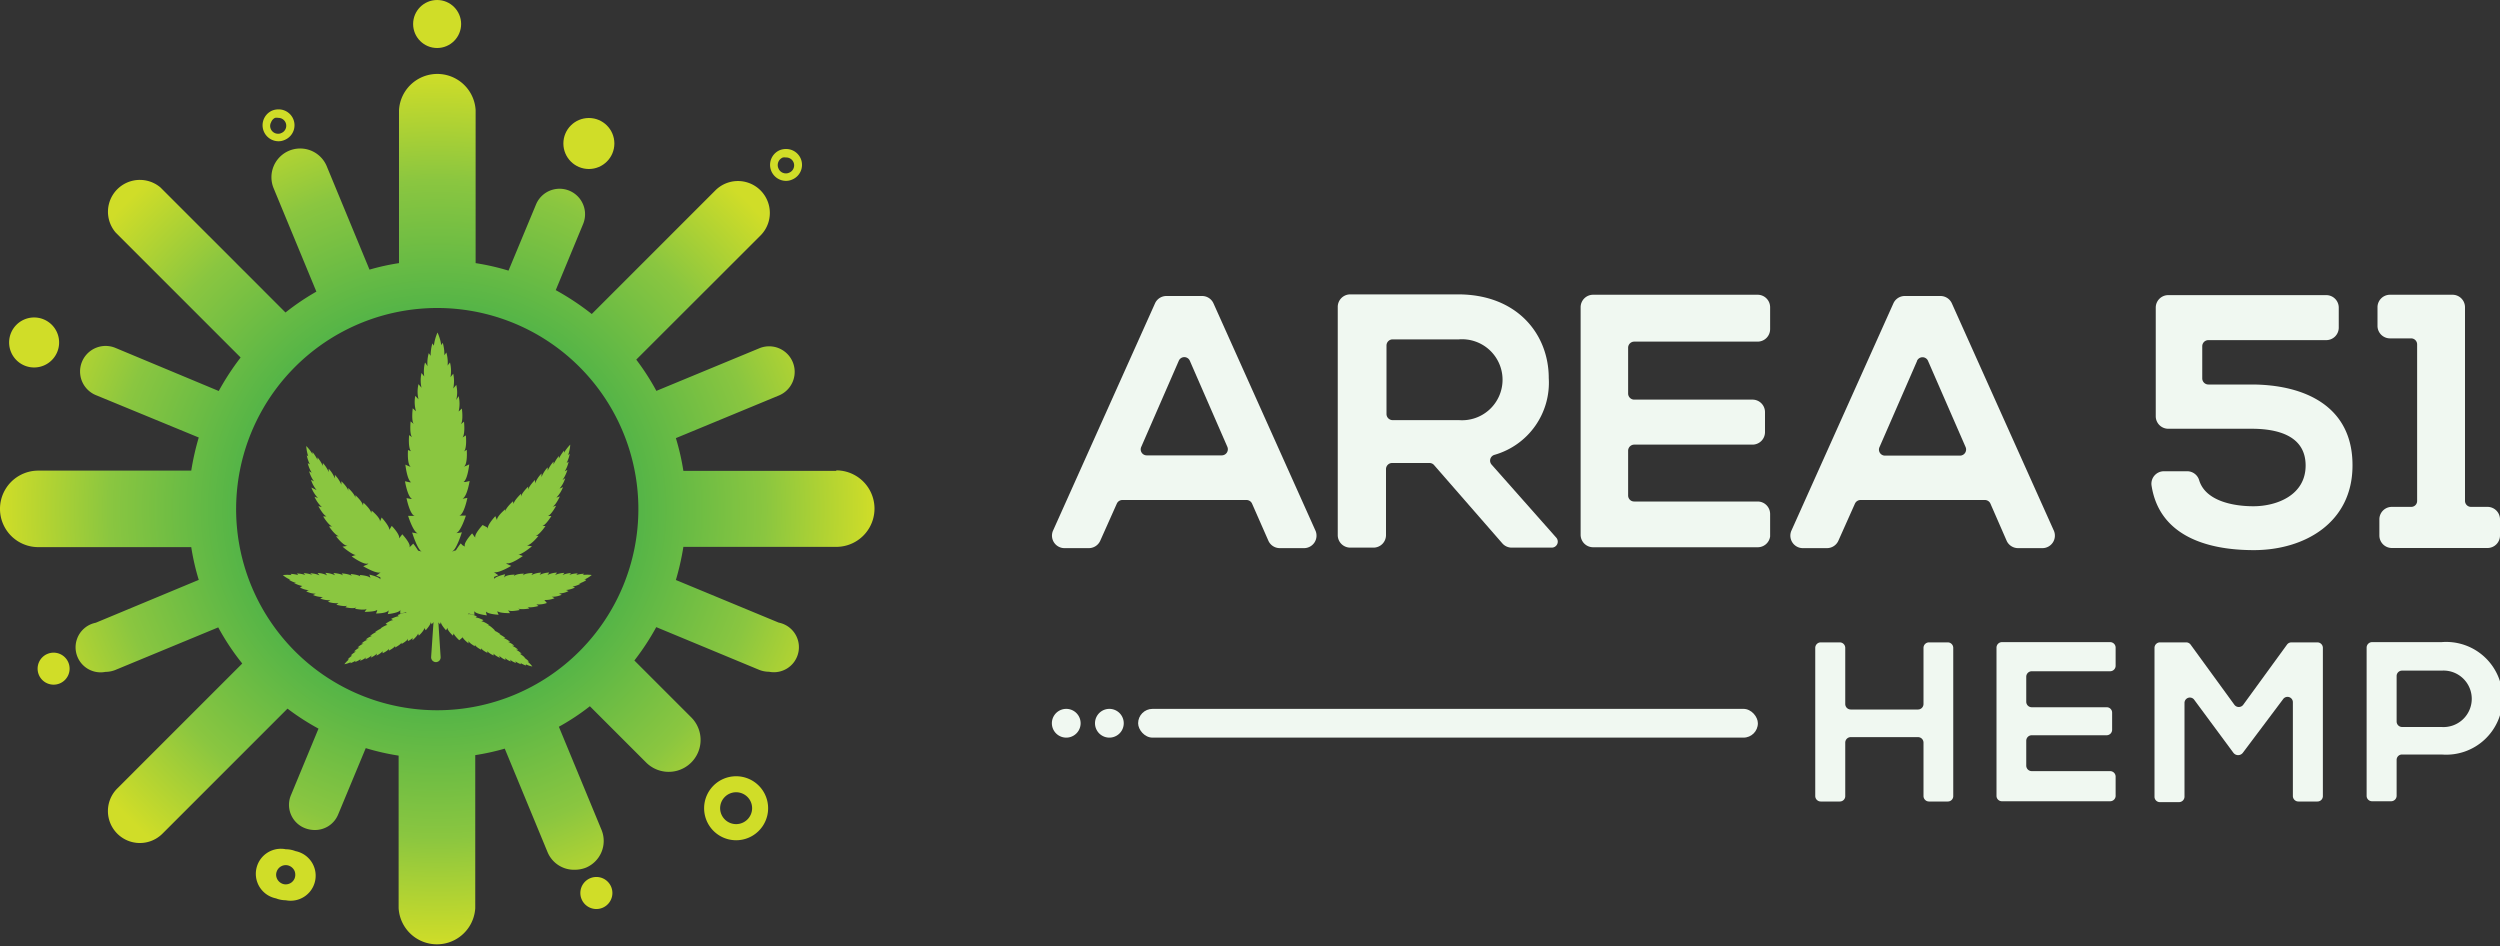 <svg xmlns="http://www.w3.org/2000/svg" xmlns:xlink="http://www.w3.org/1999/xlink" viewBox="0 0 200 75.71"><rect x="0" y="0" width="200" height="75.71" fill="#333333" stroke="none"/><defs><style>.cls-1{isolation:isolate;}.cls-2,.cls-3{fill:#f0f8f1;}.cls-2{mix-blend-mode:soft-light;}.cls-4{fill:url(#radial-gradient);}.cls-5{fill:#d0dd28;}.cls-6{fill:#8ac640;}</style><radialGradient id="radial-gradient" cx="34.98" cy="40.73" r="34.98" gradientUnits="userSpaceOnUse"><stop offset="0" stop-color="#009952"/><stop offset="0.75" stop-color="#8ac640"/><stop offset="1" stop-color="#d0dd28"/></radialGradient></defs><title>Web 3</title><g class="cls-1"><g id="Layer_2" data-name="Layer 2"><g id="Layer_1-2" data-name="Layer 1"><path class="cls-2" d="M183.58,21.08h0S183.58,21.09,183.58,21.08Z"/><path class="cls-2" d="M178.29,38.65h0Z"/><path class="cls-3" d="M99.71,40H89.79a.49.49,0,0,0-.44.28l-1.34,3a1,1,0,0,1-.89.57h-2a1,1,0,0,1-.89-1.37l8.18-18.23a1,1,0,0,1,.88-.57h2.9a1,1,0,0,1,.88.57l8.18,18.23a1,1,0,0,1-.89,1.37h-2a1,1,0,0,1-.88-.57l-1.32-3A.49.49,0,0,0,99.71,40ZM94.3,28.87l-3,6.88a.48.48,0,0,0,.44.68h6a.49.49,0,0,0,.45-.68l-3-6.88A.48.48,0,0,0,94.3,28.87Z"/><path class="cls-3" d="M120.17,43.45l-5.45-6.25a.48.48,0,0,0-.36-.16h-3a.49.49,0,0,0-.48.48v5.29a1,1,0,0,1-1,1h-1.86a1,1,0,0,1-1-1V24.55a1,1,0,0,1,1-1l8.62,0c4.75,0,7.26,3.2,7.26,6.69a6,6,0,0,1-4.35,6.15.48.48,0,0,0-.22.78L124.49,43a.48.48,0,0,1-.36.81H120.9A1,1,0,0,1,120.17,43.45Zm-9.25-15.81v5.48a.49.49,0,0,0,.48.49h5.31a3.24,3.24,0,1,0,0-6.46H111.4A.49.49,0,0,0,110.92,27.64Z"/><path class="cls-3" d="M140.61,43.78H127.45a1,1,0,0,1-1-1V24.58a1,1,0,0,1,1-1h13.16a1,1,0,0,1,1,1v1.75a1,1,0,0,1-1,1h-9.87a.49.49,0,0,0-.49.48v3.67a.49.49,0,0,0,.49.49h9.46a1,1,0,0,1,1,1v1.6a1,1,0,0,1-1,1h-9.46a.49.49,0,0,0-.49.49v3.58a.48.48,0,0,0,.49.48h9.87a1,1,0,0,1,1,1v1.8A1,1,0,0,1,140.61,43.78Z"/><path class="cls-3" d="M158.77,40h-9.92a.5.5,0,0,0-.45.28l-1.34,3a1,1,0,0,1-.88.57h-2a1,1,0,0,1-.88-1.37l8.18-18.23a1,1,0,0,1,.88-.57h2.89a1,1,0,0,1,.89.57l8.18,18.23a1,1,0,0,1-.89,1.37h-2a1,1,0,0,1-.89-.57l-1.31-3A.49.49,0,0,0,158.77,40Zm-5.41-11.11-3,6.88a.48.48,0,0,0,.44.68h6a.49.49,0,0,0,.45-.68l-3-6.88A.48.48,0,0,0,153.36,28.87Z"/><path class="cls-3" d="M186.1,27.21h-9.43a.49.49,0,0,0-.49.49v2.57a.49.49,0,0,0,.49.49h3.43c4.29,0,8.12,1.75,8.1,6.48,0,4.58-3.84,6.77-7.9,6.77s-7.6-1.33-8.18-5.19a1,1,0,0,1,1-1.12H175a1,1,0,0,1,.93.71c.49,1.64,2.66,2.09,4.34,2.09,1.85,0,4.18-.87,4.18-3.26s-2.25-2.94-4.32-2.94h-6.67a1,1,0,0,1-1-1V24.61a1,1,0,0,1,1-1H186.1a1,1,0,0,1,1,1v1.63A1,1,0,0,1,186.1,27.21Z"/><path class="cls-3" d="M191.32,40.55h1.57a.47.47,0,0,0,.48-.48V27.55a.48.48,0,0,0-.48-.48H191.2a1,1,0,0,1-1-1V24.58a1,1,0,0,1,1-1h5a1,1,0,0,1,1,1V40.07a.48.48,0,0,0,.48.48H199a1,1,0,0,1,1,1v1.29a1,1,0,0,1-1,1h-7.65a1,1,0,0,1-1-1V41.52A1,1,0,0,1,191.32,40.55Z"/><path class="cls-3" d="M153.88,63.68V59.41a.44.44,0,0,0-.44-.44h-5.38a.44.44,0,0,0-.44.44v4.27a.43.43,0,0,1-.43.44h-1.53a.44.44,0,0,1-.44-.44V51.83a.44.44,0,0,1,.44-.44h1.53a.44.44,0,0,1,.43.44v4.49a.44.44,0,0,0,.44.44h5.38a.44.44,0,0,0,.44-.44V51.83a.44.44,0,0,1,.44-.44h1.51a.44.44,0,0,1,.43.44V63.68a.43.43,0,0,1-.43.44h-1.51A.44.44,0,0,1,153.88,63.68Z"/><path class="cls-3" d="M168.81,64.1h-8.65a.43.43,0,0,1-.44-.43V51.81a.44.44,0,0,1,.44-.44h8.65a.44.44,0,0,1,.44.44v1.45a.44.44,0,0,1-.44.44h-6.27a.44.44,0,0,0-.44.44v2a.44.44,0,0,0,.44.44h6a.43.43,0,0,1,.43.44v1.36a.44.44,0,0,1-.43.44h-6a.44.44,0,0,0-.44.43v2a.44.44,0,0,0,.44.44h6.27a.44.44,0,0,1,.44.44v1.49A.44.44,0,0,1,168.81,64.1Z"/><path class="cls-3" d="M182.65,55.93l-3.22,4.29a.47.47,0,0,1-.38.19h0a.47.47,0,0,1-.38-.19L175.55,56a.43.43,0,0,0-.79.25v7.48a.44.44,0,0,1-.44.44H172.8a.43.43,0,0,1-.44-.44V51.83a.44.44,0,0,1,.44-.44h2.1a.44.44,0,0,1,.35.18l3.5,4.81a.44.44,0,0,0,.71,0l3.5-4.81a.44.44,0,0,1,.35-.18h2.09a.44.44,0,0,1,.43.44V63.68a.43.43,0,0,1-.43.44h-1.53a.44.44,0,0,1-.44-.44V56.2A.43.43,0,0,0,182.65,55.93Z"/><path class="cls-3" d="M195.33,60.36h-3.17a.43.43,0,0,0-.43.43v2.88a.44.44,0,0,1-.44.43h-1.53a.43.43,0,0,1-.43-.43V51.81a.44.44,0,0,1,.43-.44l5.57,0A4.51,4.51,0,1,1,195.33,60.36Zm-3.6-2.64a.44.44,0,0,0,.43.44h3.17a2.26,2.26,0,1,0,0-4.51h-3.17a.43.43,0,0,0-.43.43Z"/><rect class="cls-3" x="91.05" y="56.71" width="49.58" height="2.3" rx="1.15" ry="1.15"/><path class="cls-3" d="M88.75,56.71h0a1.15,1.15,0,0,0,0,2.3h0a1.15,1.15,0,1,0,0-2.3Z"/><path class="cls-3" d="M85.3,56.71h0a1.15,1.15,0,1,0,0,2.3h0a1.15,1.15,0,1,0,0-2.3Z"/><path class="cls-4" d="M66.9,37.67H54.67a18.82,18.82,0,0,0-.6-2.62l8.24-3.41a2,2,0,0,0-1.56-3.78l-8.24,3.41a19.34,19.34,0,0,0-1.61-2.5l9.94-9.93a2.55,2.55,0,0,0-3.61-3.61l-9.89,9.89a21.14,21.14,0,0,0-2.88-1.91l2.19-5.29a2,2,0,1,0-3.77-1.56l-2.2,5.29a19,19,0,0,0-2.63-.6V8.81a3.07,3.07,0,0,0-6.13,0V21.05a18.34,18.34,0,0,0-2.36.52L26.14,13.3a2.3,2.3,0,1,0-4.25,1.76l3.42,8.27A19.53,19.53,0,0,0,22.84,25l-10-10A2.55,2.55,0,0,0,9.25,18.6l10,10a20.55,20.55,0,0,0-1.75,2.68L9.23,27.83a2,2,0,0,0-1.56,3.78L15.9,35a20.82,20.82,0,0,0-.6,2.65H3.06a3.06,3.06,0,1,0,0,6.12H15.3a18.82,18.82,0,0,0,.6,2.62L7.66,49.82a2,2,0,0,0,.78,3.93,2.16,2.16,0,0,0,.78-.15l8.24-3.41a19.33,19.33,0,0,0,1.92,2.89l-10,10A2.55,2.55,0,1,0,13,66.69l10-10a19.43,19.43,0,0,0,2.48,1.6l-2.19,5.29a2,2,0,0,0,1.1,2.67,2.16,2.16,0,0,0,.78.15,2,2,0,0,0,1.89-1.26l2.2-5.29a19,19,0,0,0,2.63.6V72.65a3.07,3.07,0,0,0,6.13,0V60.41a18.72,18.72,0,0,0,2.36-.52l3.42,8.27A2.29,2.29,0,0,0,46,69.58a2.46,2.46,0,0,0,.88-.17,2.32,2.32,0,0,0,1.25-3l-3.42-8.27a18.67,18.67,0,0,0,2.48-1.64L51.69,61a2.55,2.55,0,0,0,3.61-3.61l-4.55-4.55a19.79,19.79,0,0,0,1.75-2.67l8.24,3.42a2.12,2.12,0,0,0,.78.15,2,2,0,0,0,.78-3.93l-8.23-3.41a20.82,20.82,0,0,0,.6-2.65H66.9a3.06,3.06,0,1,0,0-6.12ZM35,56.82A16.09,16.09,0,1,1,51.07,40.73,16.1,16.1,0,0,1,35,56.82Z"/><path class="cls-5" d="M2,29.26A2,2,0,1,0,.9,26.59,2,2,0,0,0,2,29.26Z"/><circle class="cls-5" cx="34.97" cy="1.92" r="1.92"/><circle class="cls-5" cx="47.11" cy="11.48" r="2.04"/><path class="cls-5" d="M58.89,62.1a2.56,2.56,0,1,0,1.81.75A2.56,2.56,0,0,0,58.89,62.1Zm.9,3.46a1.28,1.28,0,0,1-2.18-.9,1.28,1.28,0,0,1,.38-.91,1.28,1.28,0,0,1,1.8,0,1.27,1.27,0,0,1,0,1.81Z"/><path class="cls-5" d="M23.64,68.09a2.12,2.12,0,0,0-.78-.15,2,2,0,0,0-.78,3.93,2.12,2.12,0,0,0,.78.15,2,2,0,0,0,.78-3.93Zm-.07,2.18a.77.77,0,0,1-.71.48.72.72,0,0,1-.29-.06.79.79,0,0,1-.42-.42.73.73,0,0,1,0-.58.77.77,0,0,1,.71-.48.72.72,0,0,1,.29.06.79.79,0,0,1,.42.42A.83.83,0,0,1,23.57,70.27Z"/><path class="cls-5" d="M22.28,11.3a1.18,1.18,0,0,0,.48-.1,1.27,1.27,0,0,0-.48-2.45,1.37,1.37,0,0,0-.49.09,1.28,1.28,0,0,0,.49,2.46Zm-.59-1.52A.62.62,0,0,1,22,9.43a.69.69,0,0,1,.25,0,.63.63,0,0,1,.24,1.22.52.52,0,0,1-.24.05.63.63,0,0,1-.59-.39A.6.6,0,0,1,21.69,9.78Z"/><path class="cls-5" d="M62.87,14.47a1.19,1.19,0,0,0,.49-.1,1.27,1.27,0,0,0-.49-2.45,1.32,1.32,0,0,0-.48.09,1.28,1.28,0,0,0,.48,2.46Zm-.24-1.87a.67.67,0,0,1,.24,0,.63.63,0,0,1,.25,1.22.53.53,0,0,1-.25.05.63.63,0,0,1-.59-.39A.65.65,0,0,1,62.63,12.6Z"/><path class="cls-5" d="M47.21,70.26a1.28,1.28,0,1,0,1,2.36,1.28,1.28,0,0,0-1-2.36Z"/><path class="cls-5" d="M3.8,52.31A1.28,1.28,0,1,0,5.47,53,1.28,1.28,0,0,0,3.8,52.31Z"/><path class="cls-6" d="M46.86,46.37h0l-.13,0a2.37,2.37,0,0,0,.61-.37,2.64,2.64,0,0,0-.71,0l.1-.1h0a2.37,2.37,0,0,0-.63.1l.12-.13h0a2.09,2.09,0,0,0-.67.12l.13-.15h0A2.25,2.25,0,0,0,45,46a1.78,1.78,0,0,0,.15-.17h0a2,2,0,0,0-.74.17l.15-.19h0a1.78,1.78,0,0,0-.76.19l.14-.2h0a2,2,0,0,0-.77.19l.12-.18h0a1.87,1.87,0,0,0-.78.2l.11-.17h0s-.64,0-.8.21l.09-.16h0s-.66,0-.81.22l.07-.14h0s-.77,0-.85.26a2.74,2.74,0,0,1,.09-.29h0s-.78.17-.88.38h0l0-.09s0-.05,0-.08l.34-.13-.18-.12-.19-.15h0c.3.18,1.4-.48,1.4-.48h0l-.27-.12a.44.44,0,0,1-.14-.09s0,0,.07,0c.35.09,1.27-.58,1.27-.58h0l-.29-.1-.12,0h0c.33,0,1.14-.68,1.14-.68h0a3.39,3.39,0,0,1-.41-.07c.32,0,.93-.76.93-.76h-.23c.31-.08.79-.79.79-.79h0l-.25,0c.3-.1.72-.8.72-.8h0l-.27,0c.28-.12.65-.82.65-.82h0l-.28.08c.27-.15.58-.83.58-.83h0l-.28.1a2.53,2.53,0,0,0,.53-.84h0l-.28.12a2.36,2.36,0,0,0,.46-.83h0L45,38.4a2.62,2.62,0,0,0,.39-.81h0l-.21.12a2.48,2.48,0,0,0,.31-.77h0l-.16.1a3,3,0,0,0,.25-.73h0l-.13.09a3,3,0,0,0,.17-.83,3.32,3.32,0,0,0-.5.65,1.33,1.33,0,0,0,0-.17h0a3.7,3.7,0,0,0-.41.63c0-.11,0-.2,0-.2h0a3.08,3.08,0,0,0-.43.68,1.3,1.3,0,0,0,0-.23h0a2.83,2.83,0,0,0-.47.73,1.3,1.3,0,0,0,0-.27h0a2.43,2.43,0,0,0-.49.78c0-.12,0-.29,0-.29h0a2.52,2.52,0,0,0-.52.79c0-.11,0-.28,0-.28h0s-.51.52-.55.8c0-.11,0-.26,0-.26h0s-.54.53-.57.81c0-.1,0-.24,0-.24h0s-.57.54-.59.82a2.11,2.11,0,0,1-.05-.22h0s-.61.55-.62.83a1.83,1.83,0,0,1,0-.19h0s-.74.62-.65.88a3.25,3.25,0,0,1-.14-.33h0s-.67.71-.6,1v0l-.06-.1L38.61,42h0s-.7.75-.58,1l0,0a.44.44,0,0,1-.11-.12l-.15-.21h0s-.77.82-.56,1.06h0L37,43.62l-.14-.15a5.12,5.12,0,0,0-.39.56c-.09,0-.31.12-.29.08.35-.16.77-1.53.77-1.53h0a2.63,2.63,0,0,1-.46.07h0c.37-.1.78-1.4.78-1.4h-.56c.4,0,.68-1.42.68-1.42h0l-.33.06c-.11,0-.2,0-.2,0H37c.37-.15.57-1.41.57-1.41h0l-.34.08-.15,0h0c.33-.19.46-1.41.46-1.41h0a4.08,4.08,0,0,1-.44.19c.33-.17.24-1.36.24-1.36h0l-.22.14c.25-.27.15-1.29.15-1.29h0L37,35c.23-.28.12-1.27.12-1.27h0l-.25.21c.21-.3.08-1.26.08-1.26h0s-.14.14-.26.24a2.63,2.63,0,0,0,0-1.23h0L36.5,32a2.58,2.58,0,0,0,0-1.21h0l-.24.29a2.89,2.89,0,0,0,0-1.18h0a2.85,2.85,0,0,0-.22.28A2.88,2.88,0,0,0,36,29h0a2.41,2.41,0,0,0-.19.25,3,3,0,0,0-.1-1.05h0l-.16.22a3.37,3.37,0,0,0-.13-1h0l-.12.19A3.69,3.69,0,0,0,35,26.6a3.78,3.78,0,0,0-.29,1.06l-.12-.19h0a3.62,3.62,0,0,0-.14,1c-.08-.13-.15-.22-.15-.22h0a3,3,0,0,0-.1,1.05A2.41,2.41,0,0,0,34,29h0a2.88,2.88,0,0,0-.06,1.12l-.22-.28h0a2.72,2.72,0,0,0,0,1.18l-.24-.29h0a2.58,2.58,0,0,0,0,1.21l-.26-.27h0a2.67,2.67,0,0,0,.06,1.23c-.12-.1-.26-.24-.26-.24h0s-.13,1,.08,1.26l-.25-.21h0s-.11,1,.12,1.27l-.24-.17h0s-.1,1,.15,1.29L32.64,36h0s-.09,1.19.24,1.36a4.6,4.6,0,0,1-.45-.19h0s.13,1.22.46,1.41h0l-.14,0-.35-.08h0s.2,1.26.57,1.41h.08s-.09,0-.2,0l-.33-.06h0s.28,1.38.67,1.42a0,0,0,0,1,0,0h-.54s.4,1.3.78,1.4h0a2.63,2.63,0,0,1-.46-.07h0s.42,1.37.77,1.53c0,0-.2-.06-.29-.08a5.12,5.12,0,0,0-.39-.56l-.15.15-.17.16h0c.21-.24-.56-1.06-.56-1.06h0a2.26,2.26,0,0,1-.16.21.5.5,0,0,1-.1.12l0,0c.12-.28-.58-1-.58-1h0l-.14.23-.06.1v0c.06-.27-.61-1-.61-1h0a3.25,3.25,0,0,1-.14.33c.09-.26-.65-.88-.65-.88h0a1.83,1.83,0,0,1-.05.19c0-.28-.62-.83-.62-.83h0s0,.12-.05.22c0-.28-.59-.82-.59-.82h0a2.36,2.36,0,0,1,0,.24c0-.28-.57-.81-.57-.81h0s0,.15,0,.26c0-.28-.55-.8-.55-.8h0s0,.17,0,.28a2.52,2.52,0,0,0-.52-.79h0s0,.17,0,.29a2.43,2.43,0,0,0-.49-.78h0a1.83,1.83,0,0,0,0,.27,2.58,2.58,0,0,0-.47-.73h0s0,.1,0,.23a3.08,3.08,0,0,0-.43-.68h0s0,.09,0,.2a3.29,3.29,0,0,0-.4-.63h0a1.33,1.33,0,0,0,0,.17,3.32,3.32,0,0,0-.5-.65,3.27,3.27,0,0,0,.16.83l-.12-.09h0a3,3,0,0,0,.25.73l-.17-.1h0a2.6,2.6,0,0,0,.32.77l-.21-.12h0a2.62,2.62,0,0,0,.39.81l-.24-.13h0a2.46,2.46,0,0,0,.45.83L24.91,39h0a2.37,2.37,0,0,0,.53.84l-.28-.1h0a2.51,2.51,0,0,0,.59.83l-.28-.08h0s.36.7.65.82l-.27,0h0s.42.7.72.8l-.25,0h0s.47.71.79.79h-.23s.61.8.93.76a3.39,3.39,0,0,1-.41.07h0s.81.71,1.14.68h0l-.12,0-.29.1h0s.92.67,1.27.58c0,0,0,0,.07,0a.44.44,0,0,1-.14.09l-.27.12h0s1.1.66,1.4.48h0l-.19.15-.18.12.34.13a.19.19,0,0,0,0,.08l0,.09h0c-.1-.21-.88-.38-.88-.38h0a2.74,2.74,0,0,1,.09.29c-.08-.21-.85-.26-.85-.26h0s0,.07.07.14c-.16-.17-.81-.22-.81-.22h0l.09.16c-.17-.17-.8-.21-.8-.21h0a1.89,1.89,0,0,1,.1.17c-.16-.16-.77-.2-.77-.2h0s.08.1.13.18a2,2,0,0,0-.77-.19h0l.14.2a1.78,1.78,0,0,0-.76-.19h0l.15.19a2,2,0,0,0-.74-.17h0A1.78,1.78,0,0,0,25,46a2.25,2.25,0,0,0-.71-.15h0l.13.15a2.09,2.09,0,0,0-.67-.12h0l.11.13a2.32,2.32,0,0,0-.62-.1h0l.09.1a2.57,2.57,0,0,0-.7,0,2.19,2.19,0,0,0,.61.37l-.13,0h0a2.37,2.37,0,0,0,.58.26l-.16,0h0a2.21,2.21,0,0,0,.65.24L24,47h0a1.89,1.89,0,0,0,.71.22,1.38,1.38,0,0,0-.21.09h0a1.85,1.85,0,0,0,.76.19l-.22.1h0a1.85,1.85,0,0,0,.79.16l-.21.12h0a2,2,0,0,0,.81.14l-.19.12h0a2,2,0,0,0,.84.11l-.17.13h0s.65.18.87.07l-.15.13h0s.68.16.89,0l-.12.12h0s.8.16.94,0c-.05.09-.17.25-.17.25h0s.84,0,1-.16v0l0,.09-.09.2h0s.89,0,1-.26a.06.06,0,0,0,0,0s0,0,0,.11a1.32,1.32,0,0,1-.06.2h0s1-.11,1-.35h0a1.31,1.31,0,0,1,0,.17l0,.15.45-.12,0,0,.06.07,0,0c-.15-.1-.72.16-.72.16h0l.11.1.06,0h0c-.15-.07-.69.2-.69.2h0l.18.12c-.14-.08-.62.27-.62.27h0L31,50c-.17,0-.57.28-.57.28h0l.13,0c-.18,0-.56.29-.56.29h0l.15,0c-.18,0-.54.3-.54.3h0l.17,0a1.5,1.5,0,0,0-.53.3h0l.18,0a1.5,1.5,0,0,0-.51.31h0l.18,0a1.5,1.5,0,0,0-.49.32h.17a1.52,1.52,0,0,0-.45.32h.15a1.9,1.9,0,0,0-.42.32h.13a1.78,1.78,0,0,0-.37.31h.1a2.27,2.27,0,0,0-.37.39,2.07,2.07,0,0,0,.52-.17l-.05.09h0a2.11,2.11,0,0,0,.44-.21.67.67,0,0,0-.06.11h0a1.54,1.54,0,0,0,.46-.24l-.05.14h0a1.52,1.52,0,0,0,.48-.27l-.07.15h0a1.42,1.42,0,0,0,.5-.3c0,.07-.06.17-.06.17h0a1.54,1.54,0,0,0,.5-.33l-.05.17h0a1.51,1.51,0,0,0,.5-.35l0,.16h0s.43-.2.5-.36l0,.15h0s.43-.22.5-.38l0,.13h0s.45-.23.51-.4a.84.84,0,0,1,0,.12h0s.52-.28.51-.45l0,.22h0S33,51.12,33,51v0s0,0,0,.07l0,.15h0s.48-.41.45-.59c0,0,0,0,0,0l0,.07.06.15h0s.5-.47.42-.63h0l.07.11.06.09s.44-.49.39-.66h0a1,1,0,0,1,.08.19h0l.15-.18-.19,2.79a.39.39,0,0,0,.38.41h0a.38.38,0,0,0,.38-.41l-.18-2.77.13.16h0a1,1,0,0,1,.08-.19h0c-.05.17.4.66.4.66l.06-.09a.42.42,0,0,1,.07-.11h0c-.08.16.42.63.42.63h0l.06-.15,0-.07s0,0,0,0c0,.18.45.59.45.59h0L37,51s0-.06,0-.07,0,0,0,0c0,.17.48.54.48.54h0l0-.22c0,.17.51.45.51.45h0a.84.84,0,0,1,0-.12c.06.17.5.4.5.4h0l0-.13c.06.16.5.38.5.38h0l0-.15c.07.16.5.36.5.36h0l0-.16c.08.16.5.35.5.35h0l-.05-.17a1.54,1.54,0,0,0,.5.33h0s0-.1-.06-.17a1.4,1.4,0,0,0,.49.3h0l-.07-.15a1.52,1.52,0,0,0,.48.27h0a1.19,1.19,0,0,0-.06-.14,1.67,1.67,0,0,0,.47.24h0a.67.67,0,0,0-.06-.11,2.11,2.11,0,0,0,.44.21h0l0-.09a2.07,2.07,0,0,0,.52.17,2.07,2.07,0,0,0-.38-.39h.11a2.13,2.13,0,0,0-.37-.31H42a1.9,1.9,0,0,0-.42-.32h.15a1.52,1.52,0,0,0-.45-.32h.17a1.5,1.5,0,0,0-.49-.32l.18,0h0a1.5,1.5,0,0,0-.51-.31l.18,0h0a1.5,1.5,0,0,0-.53-.3l.16,0h0s-.36-.3-.54-.3l.15,0h0s-.38-.3-.56-.29l.13,0h0S39.19,50,39,50l.12,0h0s-.48-.35-.63-.27l.19-.12h0s-.54-.27-.7-.2h0l.05,0a.94.94,0,0,0,.12-.1h0s-.57-.26-.72-.16l0,0,.06-.07,0,0,.46.12,0-.15a1.31,1.31,0,0,1,0-.17h0c.05.24,1,.35,1,.35h0a1.32,1.32,0,0,1-.06-.2c0-.06,0-.11,0-.11a.06.06,0,0,0,0,0c.13.22,1,.26,1,.26h0l-.09-.2,0-.09v0c.16.18,1,.16,1,.16h0s-.11-.16-.16-.25c.14.18.94,0,.94,0h0l-.12-.12c.21.12.89,0,.89,0h0l-.14-.13c.22.11.87-.07.87-.07h0l-.17-.13a2,2,0,0,0,.84-.11h0L43.55,48a2,2,0,0,0,.81-.14h0l-.21-.12a1.85,1.85,0,0,0,.79-.16h0l-.22-.1a1.85,1.85,0,0,0,.76-.19h0a1.38,1.38,0,0,0-.21-.09A1.89,1.89,0,0,0,46,47h0l-.19-.07a2.21,2.21,0,0,0,.65-.24h0l-.17,0a2.32,2.32,0,0,0,.59-.26Z"/></g></g></g></svg>